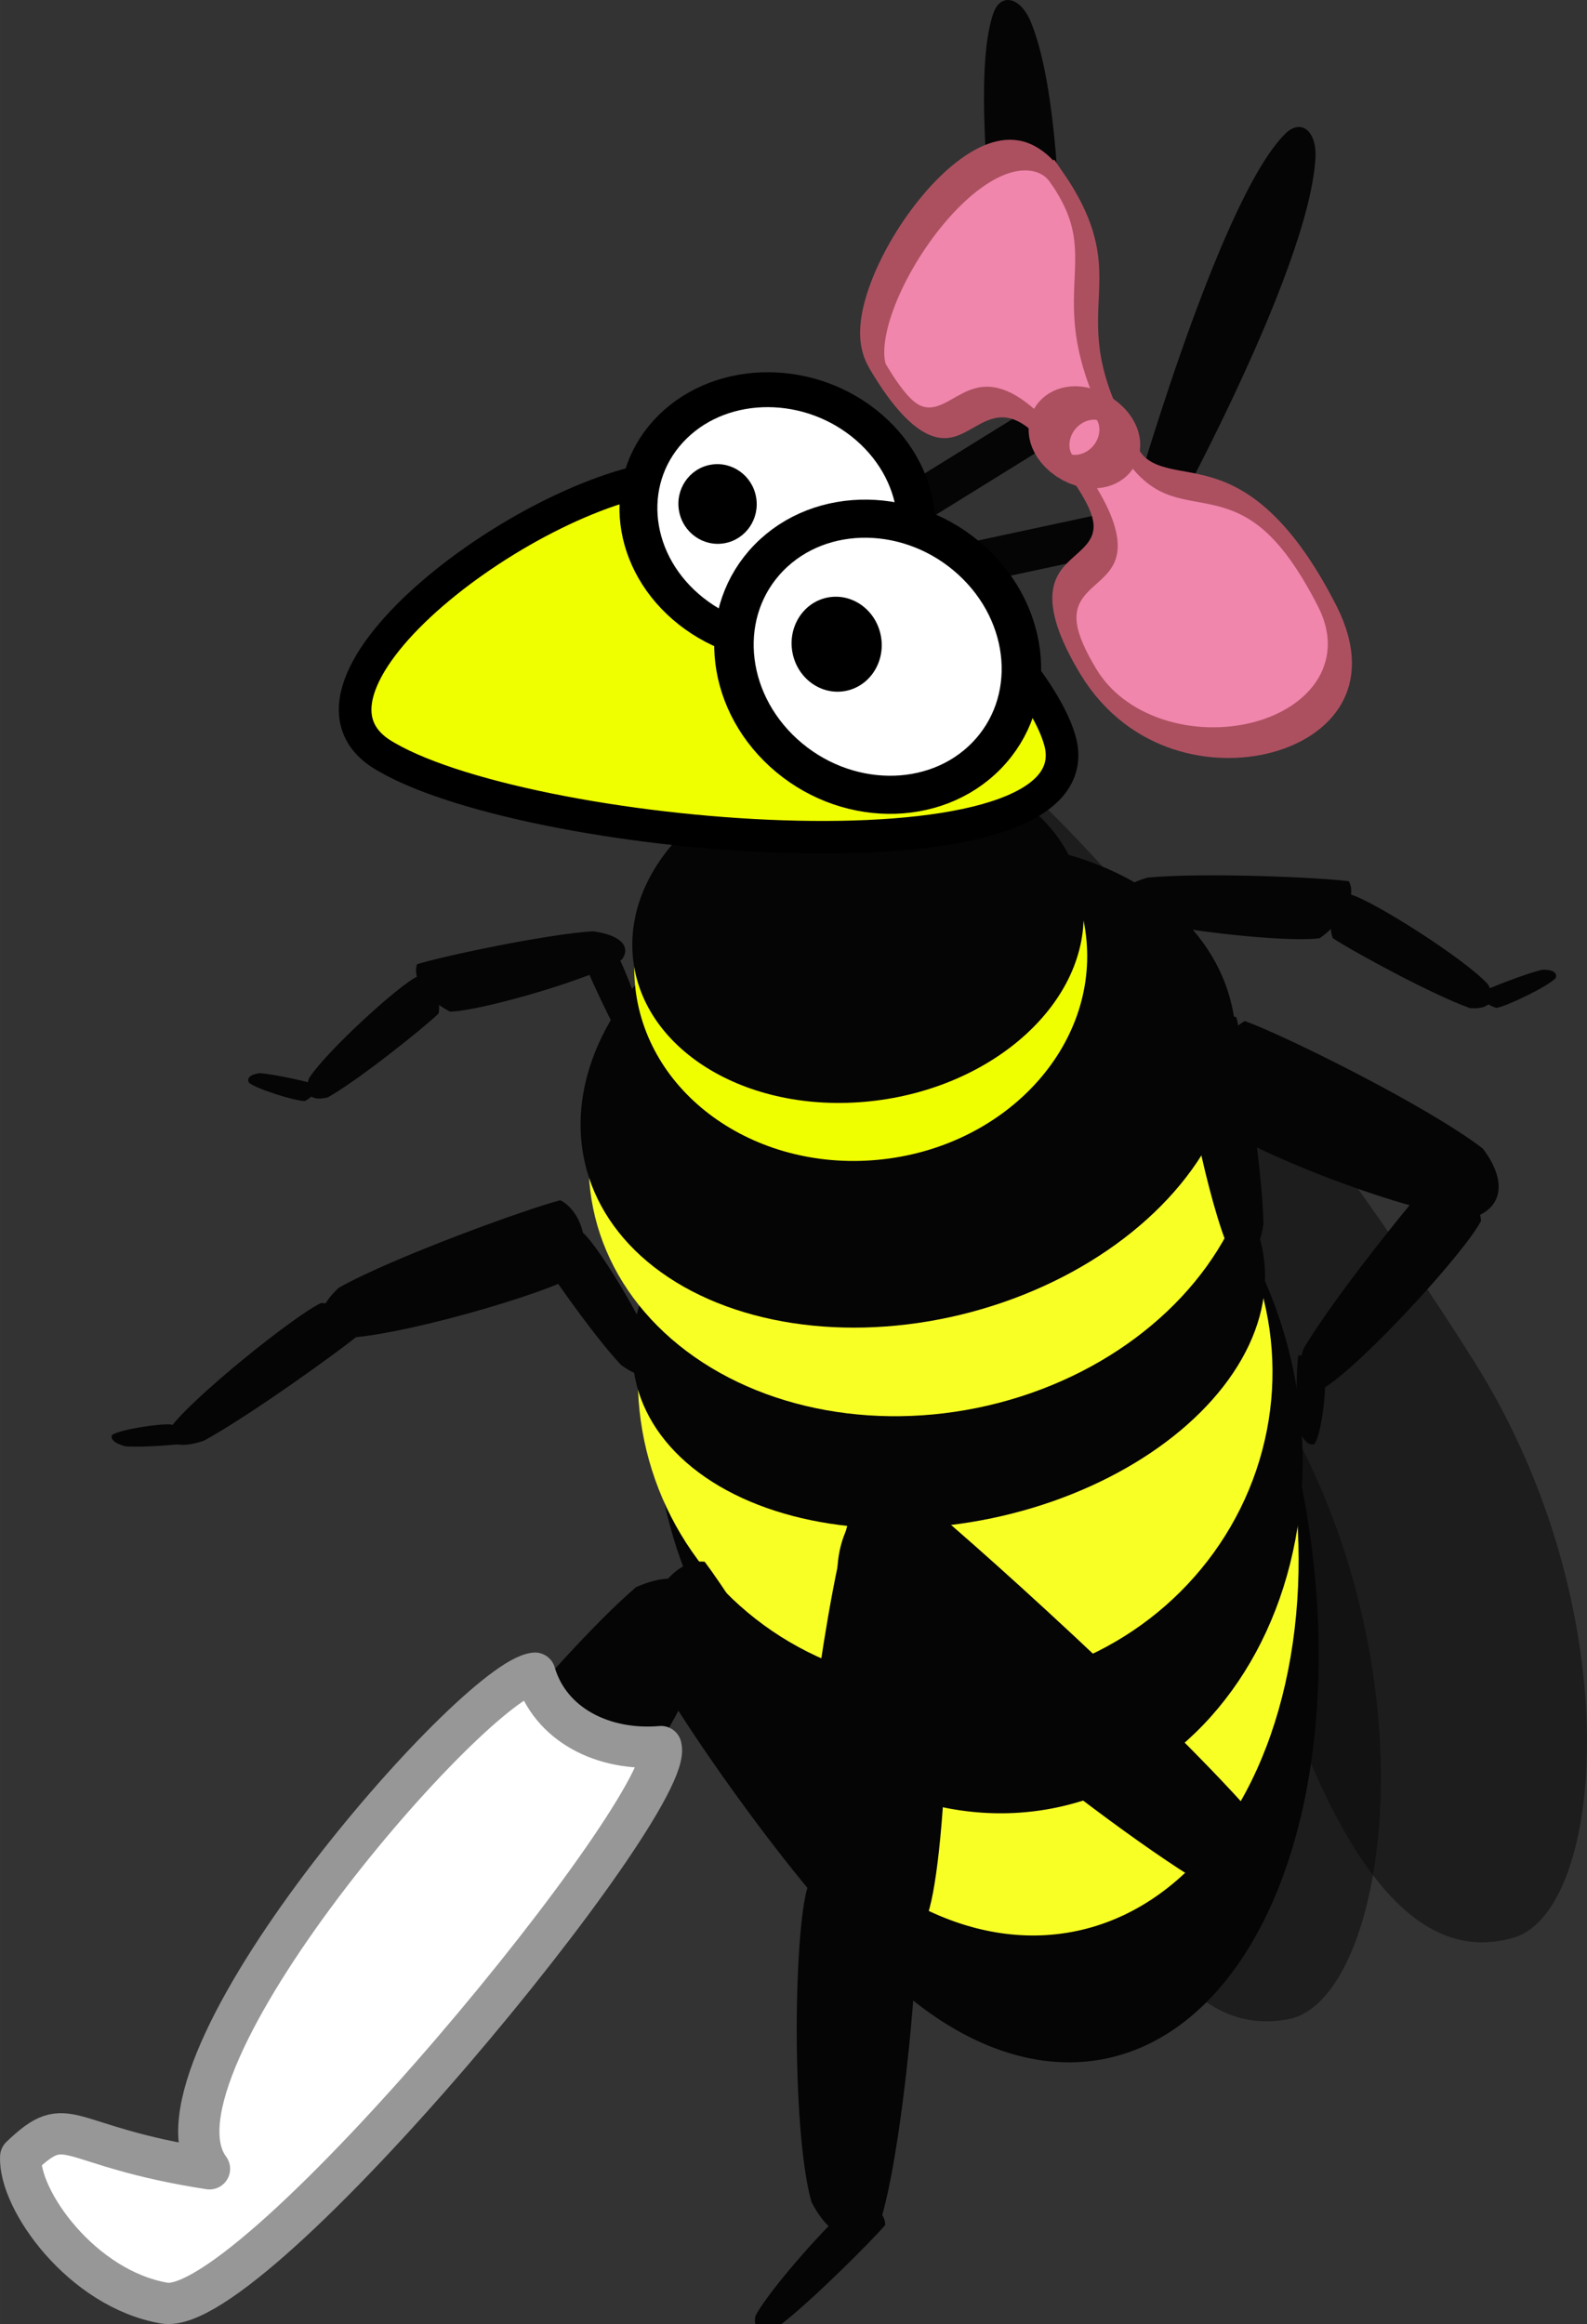 <?xml version="1.0" encoding="UTF-8" standalone="no"?>
<!-- Created with Inkscape (http://www.inkscape.org/) -->

<svg
   width="149.323"
   height="218.634"
   viewBox="0 0 39.508 57.847"
   version="1.1"
   id="svg5"
   inkscape:version="1.1.1 (3bf5ae0d25, 2021-09-20)"
   sodipodi:docname="bee-friend-girl.svg"
   xmlns:inkscape="http://www.inkscape.org/namespaces/inkscape"
   xmlns:sodipodi="http://sodipodi.sourceforge.net/DTD/sodipodi-0.dtd"
   xmlns:xlink="http://www.w3.org/1999/xlink"
   xmlns="http://www.w3.org/2000/svg"
   xmlns:svg="http://www.w3.org/2000/svg">
  <rect x="0" y="0" width="39.508" height="57.847" fill="#333333" stroke="none"/>
  <sodipodi:namedview
     id="namedview7"
     pagecolor="#505050"
     bordercolor="#ffffff"
     borderopacity="1"
     inkscape:pageshadow="0"
     inkscape:pageopacity="0"
     inkscape:pagecheckerboard="1"
     inkscape:document-units="mm"
     showgrid="false"
     inkscape:snap-global="false"
     inkscape:zoom="2.1619135"
     inkscape:cx="-73.777235"
     inkscape:cy="98.755107"
     inkscape:window-width="1920"
     inkscape:window-height="1017"
     inkscape:window-x="1272"
     inkscape:window-y="-8"
     inkscape:window-maximized="1"
     inkscape:current-layer="layer1"
     fit-margin-top="0"
     fit-margin-left="0"
     fit-margin-right="0"
     fit-margin-bottom="0"
     units="px" />
  <defs
     id="defs2" />
  <g
     inkscape:label="Layer 1"
     inkscape:groupmode="layer"
     id="layer1"
     transform="translate(-51.267,-76.428)">
    <use
       x="0"
       y="0"
       xlink:href="#path15388"
       id="use18582"
       transform="matrix(0.996,0.091,-0.086,0.996,5.477,-5.568)"
       width="100%"
       height="100%"
       inkscape:transform-center-x="-3.2512056"
       inkscape:transform-center-y="12.414482" />
    <path
       id="path15388"
       style="fill:#050505;fill-opacity:0.462;stroke-width:0.178;stroke-linejoin:bevel"
       d="m 73.653,94.244 c -2.269,0.666 6.652,14.184 8.736,21.637 2.063,7.38 4.294,9.437 6.563,8.771 2.269,-0.666 2.914,-8.125 -0.972,-14.317 C 83.996,103.987 75.922,93.578 73.653,94.244 Z"
       sodipodi:nodetypes="sssss" />
    <path
       id="path18130"
       style="fill:#050505;stroke-width:0.043;stroke-linejoin:bevel"
       d="m 67.5,102.678 c -0.042,0.285 -0.243,0.331 -0.536,0.036 -0.405,-0.631 -1.128,-2.214 -1.27,-2.612 0.083,-0.241 0.39,-0.392 0.756,-0.264 0.257,0.347 0.987,2.232 1.05,2.84 z"
       sodipodi:nodetypes="ccccc"
       inkscape:transform-center-x="0.48681552"
       inkscape:transform-center-y="-0.98324719" />
    <path
       id="path18132"
       style="fill:#050505;stroke-width:0.068;stroke-linejoin:bevel"
       d="m 66.753,100.304 c 0.221,-0.313 -0.021,-0.605 -0.727,-0.698 -1.197,0.076 -3.782,0.631 -4.376,0.82 -0.119,0.323 0.169,0.842 0.816,1.179 0.706,7.5e-4 3.599,-0.822 4.287,-1.301 z"
       sodipodi:nodetypes="ccccc"
       inkscape:transform-center-x="2.8561733"
       inkscape:transform-center-y="-1.730738" />
    <path
       id="path18134"
       style="fill:#050505;stroke-width:0.054;stroke-linejoin:bevel"
       d="m 58.96,103.265 c -0.136,0.372 0.021,0.589 0.469,0.474 0.756,-0.424 2.383,-1.725 2.756,-2.085 0.071,-0.352 -0.118,-0.778 -0.532,-0.921 -0.447,0.206 -2.265,1.861 -2.694,2.532 z"
       sodipodi:nodetypes="ccccc"
       inkscape:transform-center-x="6.52767"
       inkscape:transform-center-y="-0.085037029" />
    <path
       id="path18136"
       style="fill:#050505;stroke-width:0.023;stroke-linejoin:bevel"
       d="m 57.466,103.376 c -0.064,-0.108 0.025,-0.208 0.263,-0.239 0.396,0.028 1.24,0.223 1.432,0.29 0.03,0.111 -0.082,0.29 -0.307,0.405 -0.235,-0.001 -1.173,-0.289 -1.387,-0.455 z"
       sodipodi:nodetypes="ccccc"
       inkscape:transform-center-x="8.7778865"
       inkscape:transform-center-y="1.1477353" />
    <use
       x="0"
       y="0"
       xlink:href="#rect76516"
       id="use78163"
       transform="matrix(0.942,-0.337,0.321,0.947,-26.7,29.137)"
       width="100%"
       height="100%" />
    <rect
       style="fill:#050505;fill-opacity:1;stroke:none;stroke-width:1.807;stroke-linecap:round;stroke-linejoin:round;stroke-miterlimit:4;stroke-dasharray:none;stroke-opacity:1;paint-order:stroke fill markers"
       id="rect76516"
       width="1.026"
       height="5.099"
       x="-104.791"
       y="-59.575"
       transform="matrix(-0.208,-0.978,-0.978,0.21,0,0)" />
    <path
       id="path117403-5"
       style="fill:#050505;stroke-width:0.84;stroke-linecap:round;stroke-linejoin:round"
       d="m 77.608,87.419 -0.929,-0.211 c 0,0 -1.474,-8.205 -0.682,-10.452 0.182,-0.517 0.673,-0.405 0.929,0.211 1.113,2.68 0.682,10.452 0.682,10.452 z"
       sodipodi:nodetypes="ccaac"
       inkscape:transform-center-x="0.39612161"
       inkscape:transform-center-y="-4.7983907" />
    <path
       id="path22857-2"
       style="fill:#050505;stroke-width:0.84;stroke-linecap:round;stroke-linejoin:round"
       d="m 80.084,89.99 -0.743,-0.612 c 0,0 2.242,-7.986 3.931,-9.629 0.388,-0.378 0.781,-0.054 0.743,0.612 -0.164,2.897 -3.931,9.629 -3.931,9.629 z"
       sodipodi:nodetypes="ccaac"
       inkscape:transform-center-x="-1.7375248"
       inkscape:transform-center-y="-4.504931" />
    <ellipse
       style="fill:#050505;fill-opacity:1;stroke-width:0.215;stroke-linejoin:bevel"
       id="path846"
       cx="-127.997"
       cy="-50.998"
       rx="13.183"
       ry="7.677"
       transform="matrix(-0.205,-0.979,-0.978,0.207,0,0)" />
    <ellipse
       style="fill:#f8ff25;fill-opacity:1;stroke-width:0.197;stroke-linejoin:bevel"
       id="ellipse1398"
       cx="-126.776"
       cy="-50.924"
       rx="11.147"
       ry="7.629"
       transform="matrix(-0.205,-0.979,-0.978,0.207,0,0)" />
    <ellipse
       style="fill:#050505;fill-opacity:1;stroke-width:0.186;stroke-linejoin:bevel"
       id="ellipse1840"
       cx="-125.254"
       cy="-50.894"
       rx="9.472"
       ry="7.997"
       transform="matrix(-0.206,-0.979,-0.979,0.206,0,0)" />
    <ellipse
       style="fill:#f8ff25;fill-opacity:1;stroke-width:0.167;stroke-linejoin:bevel"
       id="ellipse1842"
       cx="-123.72"
       cy="-50.801"
       rx="7.719"
       ry="7.914"
       transform="matrix(-0.205,-0.979,-0.978,0.206,0,0)" />
    <ellipse
       style="fill:#050505;fill-opacity:1;stroke-width:0.138;stroke-linejoin:bevel"
       id="ellipse1844"
       cx="-122.189"
       cy="-50.655"
       rx="5.211"
       ry="7.97"
       transform="matrix(-0.207,-0.978,-0.979,0.205,0,0)" />
    <g
       id="g4839"
       transform="matrix(-0.319,-0.841,-0.818,0.26,207.754,160.109)">
      <ellipse
         style="fill:#f8ff25;fill-opacity:1;stroke-width:0.183;stroke-linejoin:bevel"
         id="ellipse4835"
         cx="103.697"
         cy="122.777"
         rx="7.573"
         ry="9.735" />
      <ellipse
         style="fill:#050505;fill-opacity:1;stroke-width:0.17;stroke-linejoin:bevel"
         id="ellipse4833"
         cx="105.319"
         cy="122.589"
         rx="6.563"
         ry="9.641" />
    </g>
    <g
       id="g85882"
       transform="matrix(-0.156,-0.483,-0.584,0.163,140.793,109.511)">
      <path
         id="path17998"
         style="fill:#050505;stroke-width:0.169;stroke-linejoin:bevel"
         d="m 42.56,127.442 c 0.649,0.829 1.601,0.706 2.388,-0.592 0.72,-2.489 1.251,-8.348 1.212,-9.771 -0.755,-0.637 -2.335,-0.702 -3.716,0.176 -0.545,1.413 -0.609,8.219 0.117,10.188 z"
         sodipodi:nodetypes="ccccc"
         inkscape:transform-center-x="-5.9216015"
         inkscape:transform-center-y="6.3596616" />
      <path
         id="path18103"
         style="fill:#050505;stroke-width:0.12;stroke-linejoin:bevel"
         d="m 40.56,135.195 c -0.663,0.422 -1.13,0.056 -1.065,-1.127 0.549,-2.039 2.47,-6.504 3.028,-7.539 0.647,-0.251 1.524,0.159 1.938,1.205 -0.239,1.197 -2.768,6.223 -3.901,7.461 z"
         sodipodi:nodetypes="ccccc"
         inkscape:transform-center-x="-3.8035261"
         inkscape:transform-center-y="14.988236" />
      <path
         id="path18107"
         style="fill:#050505;stroke-width:0.108;stroke-linejoin:bevel"
         d="m 36.962,115.306 c -0.552,0.27 -0.393,0.844 0.604,1.479 1.852,0.755 6.127,1.85 7.153,2.017 0.405,-0.357 0.335,-1.275 -0.401,-2.202 -1.061,-0.508 -5.987,-1.456 -7.356,-1.294 z"
         sodipodi:nodetypes="ccccc"
         inkscape:transform-center-x="-2.6349061"
         inkscape:transform-center-y="1.1216943" />
      <path
         id="path18118"
         style="fill:#050505;stroke-width:0.044;stroke-linejoin:bevel"
         d="m 40.984,137.571 c -0.164,0.136 -0.446,0.011 -0.719,-0.381 -0.291,-0.674 -0.637,-2.144 -0.671,-2.485 0.201,-0.079 0.662,0.063 1.095,0.413 0.205,0.396 0.444,2.049 0.295,2.453 z"
         sodipodi:nodetypes="ccccc"
         inkscape:transform-center-x="-2.1402528"
         inkscape:transform-center-y="20.23132" />
    </g>
    <g
       id="g14903"
       transform="matrix(-0.037,-0.651,-0.864,0.098,182.914,156.223)">
      <g
         id="g122893"
         transform="matrix(0.964,0.01,0.009,0.862,2.123,16.513)">
        <ellipse
           style="fill:#f0ff00;fill-opacity:1;stroke-width:0.332;stroke-linejoin:bevel"
           id="path9417"
           cx="103.173"
           cy="121.095"
           rx="7.862"
           ry="7.539"
           transform="matrix(1,0.013,0.014,1,0,0)" />
        <ellipse
           style="fill:#050505;fill-opacity:1;stroke-width:0.308;stroke-linejoin:bevel"
           id="ellipse11237"
           cx="106.139"
           cy="122.452"
           rx="6.793"
           ry="7.529" />
      </g>
    </g>
    <path
       id="path18535"
       style="fill:#050505;stroke-width:0.117;stroke-linejoin:bevel"
       d="m 87.958,106.724 c 0.692,-0.225 0.853,-0.879 0.223,-1.711 -1.406,-1.078 -5.009,-2.852 -5.927,-3.173 -0.596,0.34 -1.035,1.362 -0.823,2.482 0.764,0.701 5.089,2.4 6.527,2.402 z"
       sodipodi:nodetypes="ccccc" />
    <path
       id="path18537"
       style="fill:#050505;stroke-width:0.083;stroke-linejoin:bevel"
       d="m 84.216,110.979 c -0.514,0.143 -0.757,-0.199 -0.502,-0.976 0.73,-1.248 2.804,-3.829 3.359,-4.404 0.473,-0.032 0.979,0.426 1.065,1.212 -0.373,0.75 -2.951,3.579 -3.923,4.169 z"
       sodipodi:nodetypes="ccccc"
       inkscape:transform-center-x="1.8339742"
       inkscape:transform-center-y="2.3994789" />
    <path
       id="path18539"
       style="fill:#050505;stroke-width:0.075;stroke-linejoin:bevel"
       d="m 81.954,107.705 c 0.32,0.273 0.638,0.005 0.767,-0.814 -0.028,-1.399 -0.499,-4.439 -0.672,-5.141 -0.335,-0.154 -0.894,0.157 -1.278,0.895 -0.032,0.824 0.708,4.235 1.183,5.06 z"
       sodipodi:nodetypes="ccccc" />
    <path
       id="path18543"
       style="fill:#050505;stroke-width:0.03;stroke-linejoin:bevel"
       d="m 83.992,112.366 c -0.133,0.057 -0.297,-0.086 -0.407,-0.406 -0.072,-0.512 -0.035,-1.567 0.003,-1.801 0.147,-0.011 0.426,0.181 0.65,0.506 0.065,0.308 -0.075,1.463 -0.246,1.701 z"
       sodipodi:nodetypes="ccccc"
       inkscape:transform-center-x="3.8103071"
       inkscape:transform-center-y="5.3633208" />
    <g
       id="g110884"
       transform="matrix(0.638,0.204,0.311,0.878,-6.894,-15.955)"
       style="fill:#f086ac;fill-opacity:1;stroke:#ac5060;stroke-opacity:1">
      <path
         style="fill:#f086ac;fill-opacity:1;stroke:#ac5060;stroke-width:0.847;stroke-linecap:butt;stroke-linejoin:miter;stroke-miterlimit:4;stroke-dasharray:none;stroke-opacity:1"
         d="m 88.706,89.662 c -1.386,-2.361 -11.466,6.276 -10.831,7.847 1.591,3.94 4.73,-3.152 7.248,1.583 1.566,2.945 -4.179,2.608 -2.733,6.02 1.398,3.299 12.453,-0.921 11.532,-4.532 -1.168,-4.581 -5.517,-1.102 -6.26,-2.953 -1.558,-3.88 2.519,-5.457 1.046,-7.966 z"
         id="path107854"
         sodipodi:nodetypes="sssssss" />
      <ellipse
         style="fill:#f086ac;fill-opacity:1;stroke:#ac5060;stroke-width:1.335;stroke-linecap:round;stroke-linejoin:round;stroke-miterlimit:4;stroke-dasharray:none;stroke-opacity:1;paint-order:stroke fill markers"
         id="path110776"
         cx="152.566"
         cy="76.318"
         rx="1.027"
         ry="1.732"
         transform="matrix(0.947,0.32,-0.768,0.64,0,0)" />
    </g>
    <path
       id="ellipse4848"
       style="fill:#f0ff00;stroke:#000000;stroke-width:0.812;stroke-linejoin:bevel;stroke-miterlimit:4;stroke-dasharray:none;stroke-opacity:1"
       d="m 77.68,94.969 c -0.444,-2.031 -5.149,-6.803 -9.413,-6.706 -3.449,0.079 -10.236,5.089 -7.541,6.906 3.408,2.195 17.677,3.42 16.954,-0.2 z"
       sodipodi:nodetypes="cscc" />
    <ellipse
       style="fill:#ffffff;fill-opacity:1;stroke:#000000;stroke-width:0.907;stroke-linejoin:bevel;stroke-miterlimit:4;stroke-dasharray:none;stroke-opacity:1"
       id="ellipse8628"
       cx="21.322"
       cy="113.579"
       rx="3.192"
       ry="3.441"
       transform="matrix(-0.715,0.699,0.756,0.655,0,0)" />
    <ellipse
       style="fill:#ffffff;fill-opacity:1;stroke:#000000;stroke-width:0.966;stroke-linejoin:bevel;stroke-miterlimit:4;stroke-dasharray:none;stroke-opacity:1"
       id="ellipse18455"
       cx="19.375"
       cy="117.266"
       rx="3.348"
       ry="3.663"
       transform="matrix(-0.699,0.715,0.739,0.673,0,0)" />
    <ellipse
       style="fill:#000000;fill-opacity:1;stroke:none;stroke-width:2.108;stroke-linecap:round;stroke-linejoin:round;stroke-opacity:1;paint-order:stroke fill markers"
       id="path66792"
       cx="54.358"
       cy="103.885"
       rx="1.12"
       ry="1.184"
       transform="rotate(-10.324)" />
    <use
       x="0"
       y="0"
       xlink:href="#path66792"
       id="use66962"
       transform="matrix(0.869,-0.006,-0.006,0.839,7.034,11.829)"
       width="100%"
       height="100%" />
    <g
       id="g18128"
       transform="matrix(0.216,-0.686,0.665,0.142,-34.125,143.108)">
      <path
         id="path18105"
         style="fill:#050505;stroke-width:0.068;stroke-linejoin:bevel"
         d="m 90.073,143.472 c -0.117,0.457 0.143,0.643 0.743,0.364 0.969,-0.724 2.982,-2.711 3.432,-3.235 0.031,-0.413 -0.314,-0.819 -0.916,-0.836 -0.582,0.378 -2.792,2.82 -3.259,3.706 z"
         sodipodi:nodetypes="ccccc" />
      <path
         id="path18000"
         style="fill:#050505;stroke-width:0.108;stroke-linejoin:bevel"
         d="m 93.069,140.077 c 0.317,-0.551 0.871,-0.396 1.408,0.593 0.578,1.84 1.271,6.089 1.342,7.11 -0.391,0.406 -1.293,0.341 -2.143,-0.386 -0.406,-1.054 -0.894,-5.952 -0.608,-7.316 z"
         sodipodi:nodetypes="ccccc" />
      <path
         id="path18120"
         style="fill:#050505;stroke-width:0.085;stroke-linejoin:bevel"
         d="m 93.328,153.798 c -0.451,0.465 -0.848,0.384 -0.942,-0.366 0.17,-1.428 1.086,-4.774 1.383,-5.586 0.46,-0.355 1.173,-0.373 1.612,0.144 -0.036,0.812 -1.345,4.694 -2.054,5.807 z"
         sodipodi:nodetypes="ccccc" />
      <path
         id="path18122"
         style="fill:#050505;stroke-width:0.036;stroke-linejoin:bevel"
         d="m 94.026,156.105 c 0.19,0.019 0.281,-0.185 0.189,-0.562 -0.267,-0.571 -1.027,-1.692 -1.231,-1.932 -0.175,0.034 -0.364,0.327 -0.399,0.745 0.136,0.35 1.083,1.547 1.441,1.749 z"
         sodipodi:nodetypes="ccccc" />
    </g>
    <path
       id="path18002"
       style="fill:#050505;stroke-width:0.133;stroke-linejoin:bevel"
       d="m 72.826,124.953 c 0.737,0.274 1.093,-0.324 0.739,-1.712 -1.028,-2.242 -3.966,-6.902 -4.755,-7.944 -0.68,-0.075 -1.417,0.717 -1.555,2.107 0.524,1.345 4.182,6.464 5.57,7.549 z"
       sodipodi:nodetypes="ccccc" />
    <path
       id="rect15412"
       style="fill:#050505;stroke-width:0.172;stroke-linejoin:bevel"
       d="m 68.973,117.221 c 0.098,-1.244 -0.578,-1.861 -1.871,-1.292 -1.979,1.693 -5.904,6.568 -6.751,7.882 0.086,1.152 1.045,2.418 2.455,2.683 1.209,-0.857 5.42,-6.944 6.167,-9.273 z"
       sodipodi:nodetypes="ccccc" />
    <g
       id="g113404"
       transform="matrix(1.104,-0.319,0.331,0.913,-40.045,18.412)">
      <path
         id="path113394"
         style="fill:#050505;stroke-width:0.159;stroke-linejoin:bevel"
         d="m 68.722,139.351 c 0.855,0.553 1.364,-0.026 1.117,-1.748 -0.949,-2.926 -3.89,-9.263 -4.707,-10.723 -0.812,-0.304 -1.806,0.379 -2.154,1.945 0.457,1.726 4.208,8.825 5.744,10.525 z"
         sodipodi:nodetypes="ccccc" />
      <g
         id="g113402"
         transform="matrix(-0.102,-0.713,-0.495,0.185,135.657,155.425)">
        <path
           id="path113396"
           style="fill:#050505;stroke-width:0.238;stroke-linejoin:bevel"
           d="m 71.551,127.118 c 1.657,-0.109 2.609,0.878 2.076,2.72 -1.922,2.801 -7.778,8.316 -9.394,9.5 -1.566,-0.153 -3.443,-1.562 -4.054,-3.594 0.936,-1.716 8.37,-7.611 11.372,-8.626 z"
           sodipodi:nodetypes="ccccc" />
        <path
           id="path113398"
           style="fill:#050505;stroke-width:0.195;stroke-linejoin:bevel"
           d="m 54.178,145.931 c -1.428,0.075 -2.307,-0.697 -1.947,-2.124 1.51,-2.163 6.275,-6.41 7.609,-7.319 1.364,0.128 3.066,1.233 3.707,2.814 -0.716,1.326 -6.827,5.859 -9.369,6.629 z"
           sodipodi:nodetypes="ccccc" />
        <path
           id="path113400"
           style="fill:#050505;stroke-width:0.08;stroke-linejoin:bevel"
           d="m 51.945,150.407 c -0.332,0.384 -0.645,0.154 -0.748,-0.745 0.075,-1.593 0.654,-5.153 0.853,-5.989 0.344,-0.253 0.898,-0.03 1.261,0.717 0.004,0.927 -0.859,4.971 -1.366,6.017 z"
           sodipodi:nodetypes="ccccc" />
      </g>
    </g>
    <path
       id="path4471"
       style="fill:#ffffff;fill-opacity:1;stroke:#979797;stroke-width:1.027;stroke-linecap:round;stroke-linejoin:round;stroke-miterlimit:4;stroke-dasharray:none;stroke-opacity:1"
       d="m 67.722,119.899 c 0.418,1.366 -10.132,14.234 -12.366,13.849 -2.05,-0.353 -3.627,-2.568 -3.574,-3.642 1.226,-1.169 0.999,-0.272 4.7,0.3 -1.862,-2.501 6.602,-12.18 8.102,-12.336 0.375,1.279 1.697,1.952 3.139,1.828 z"
       sodipodi:nodetypes="cscccc" />
  </g>
</svg>
